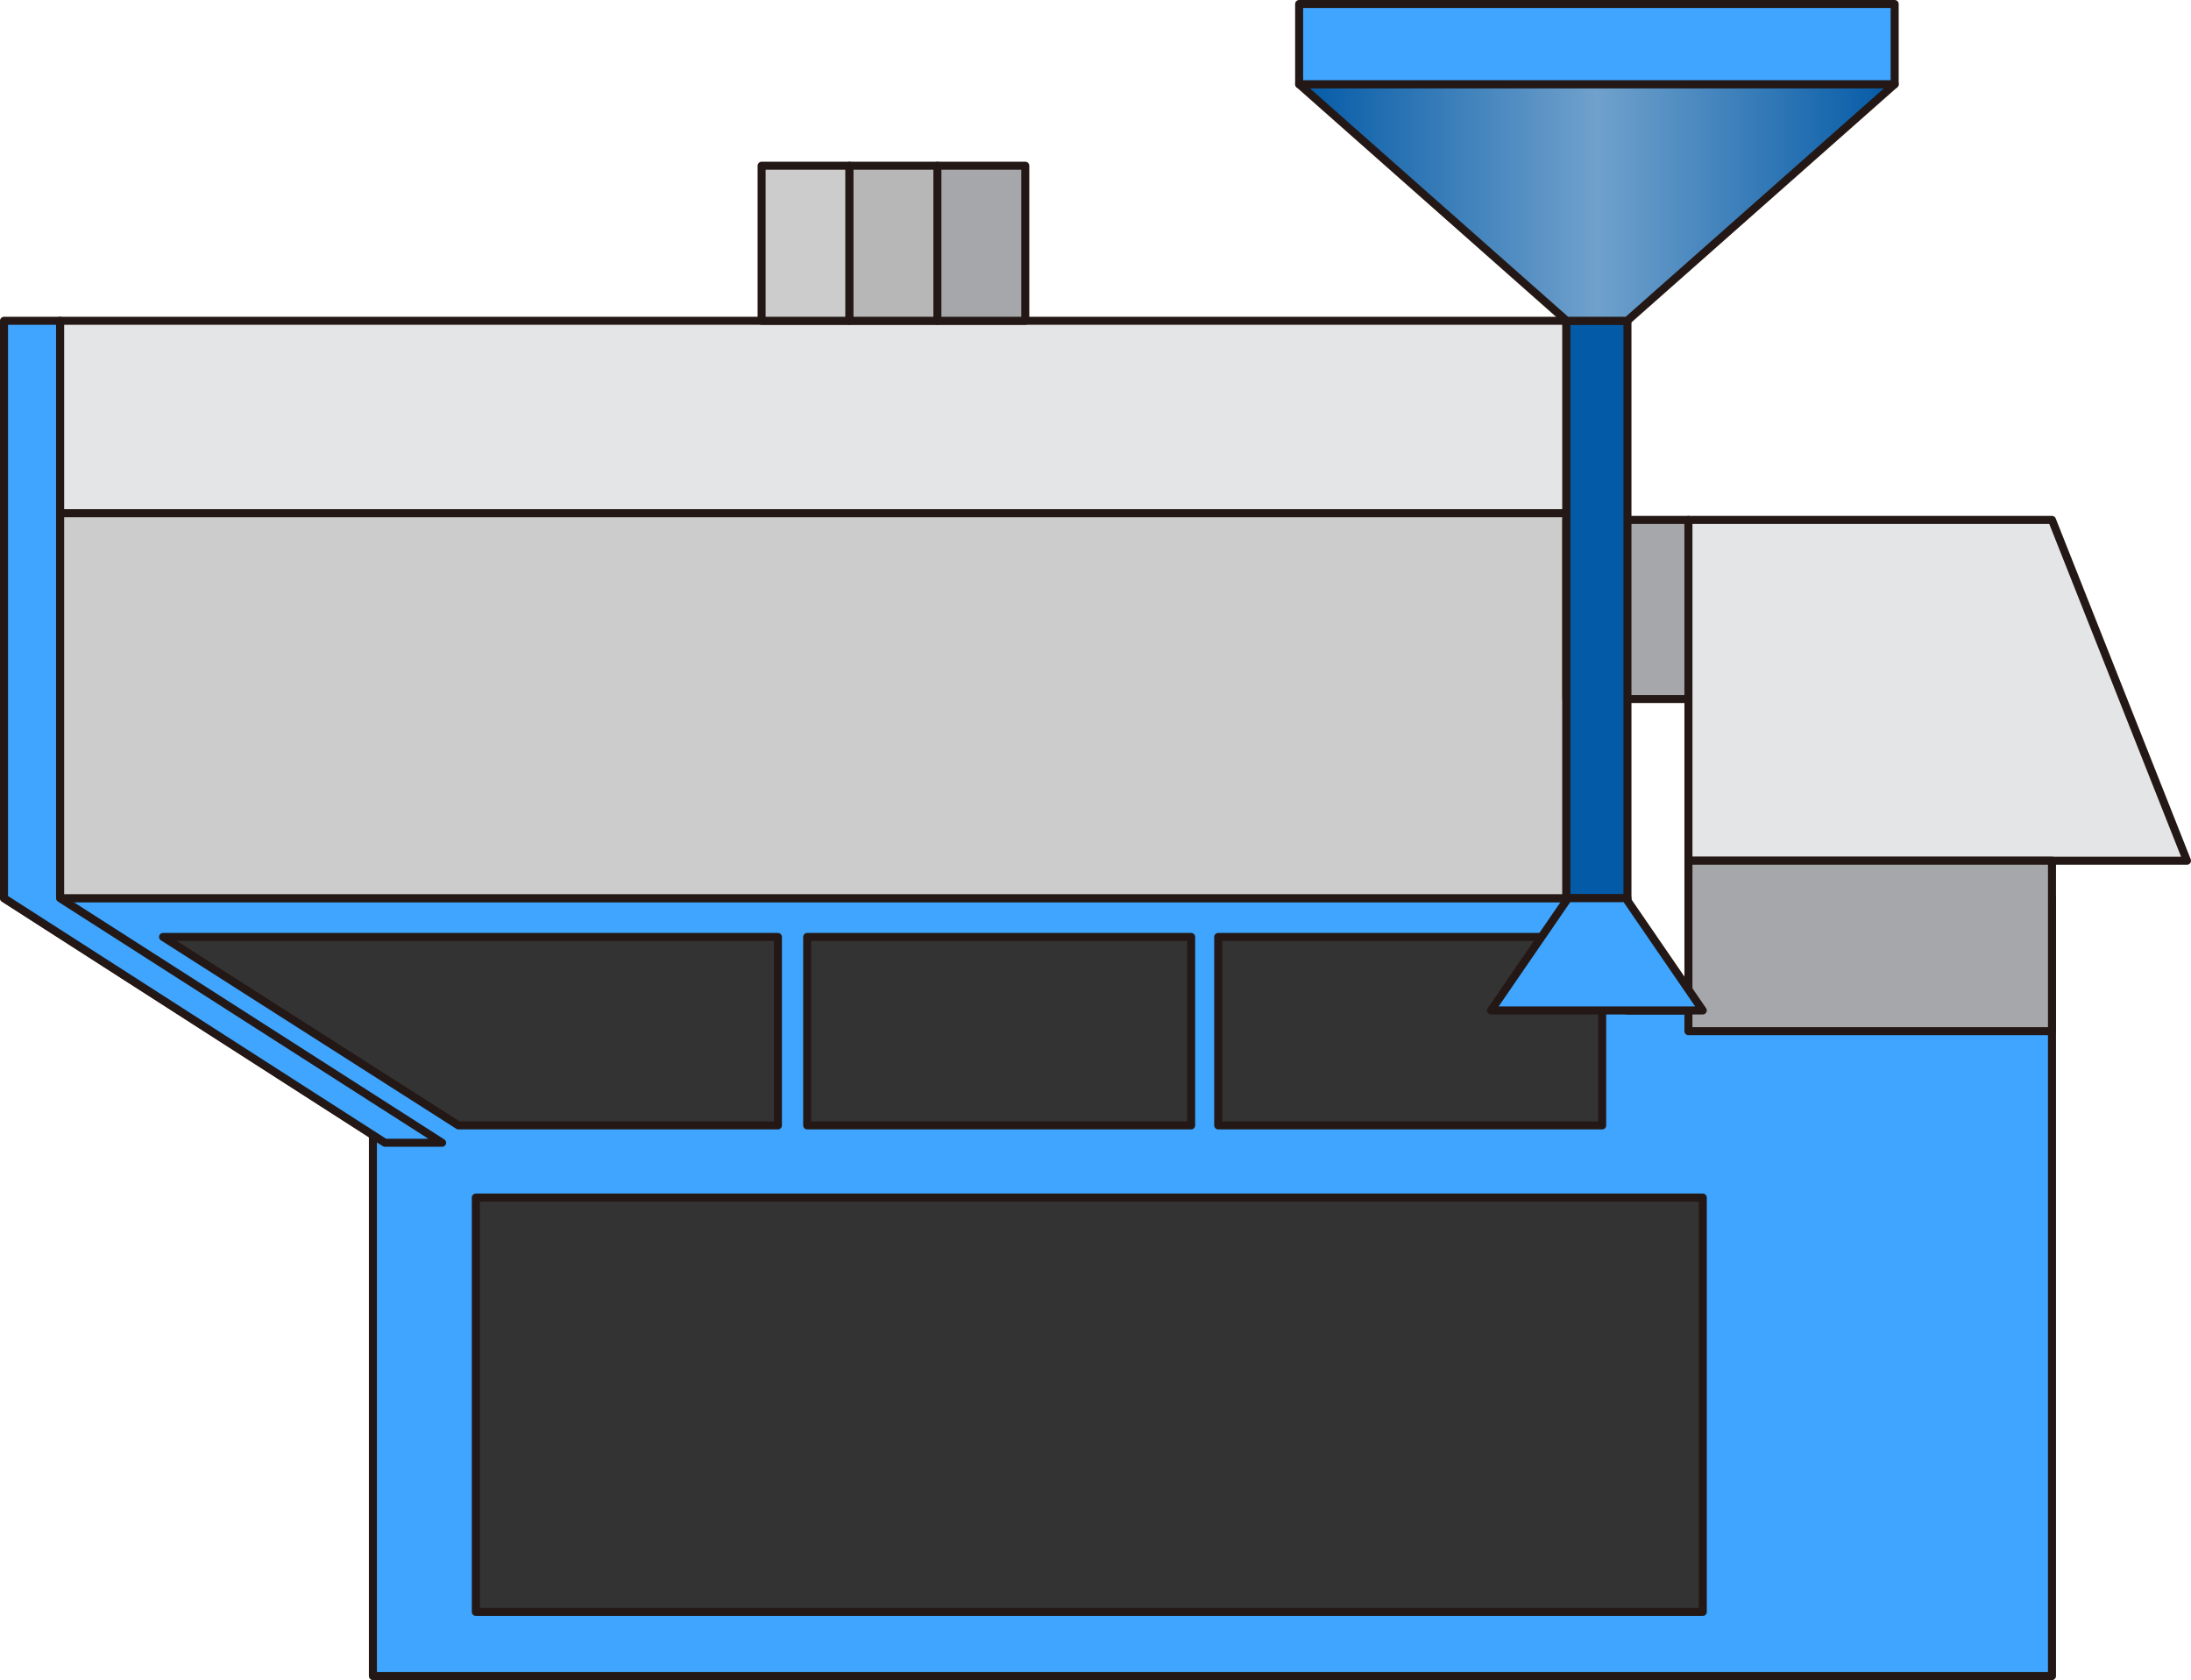 <?xml version="1.0" encoding="UTF-8" standalone="no"?>
<svg
   xmlns:dc="http://purl.org/dc/elements/1.1/"
   xmlns:cc="http://creativecommons.org/ns#"
   xmlns:rdf="http://www.w3.org/1999/02/22-rdf-syntax-ns#"
   xmlns:svg="http://www.w3.org/2000/svg"
   xmlns="http://www.w3.org/2000/svg"
   xmlns:sodipodi="http://sodipodi.sourceforge.net/DTD/sodipodi-0.dtd"
   xmlns:inkscape="http://www.inkscape.org/namespaces/inkscape"
   version="1.1"
   id="图层_1"
   x="0px"
   y="0px"
   width="136.6px"
   height="104.75px"
   viewBox="207.861 381.438 136.6 104.75"
   enable-background="new 207.861 381.438 136.6 104.75"
   xml:space="preserve"
   sodipodi:docname="电线与电缆-08.svg"><defs
   id="defs54" /><sodipodi:namedview
   pagecolor="#ffffff"
   bordercolor="#666666"
   borderopacity="1"
   objecttolerance="10"
   gridtolerance="10"
   guidetolerance="10"
   inkscape:pageopacity="0"
   inkscape:pageshadow="2"
   inkscape:window-width="640"
   inkscape:window-height="480"
   id="namedview52" />
<g
   id="g49">
	
		<polygon
   fill="#3FA5FF"
   stroke="#231815"
   stroke-width="0.5"
   stroke-linecap="round"
   stroke-linejoin="round"
   stroke-miterlimit="10"
   points="   335.794,485.938 231.111,485.938 231.111,452.206 208.111,437.438 309.324,437.438 309.324,444.438 313.128,444.438    335.794,437.438  "
   id="polygon2" />
	<g
   id="g8">
		
			<rect
   x="211.606"
   y="401.438"
   fill="#E4E5E6"
   stroke="#231815"
   stroke-width="0.5"
   stroke-linecap="round"
   stroke-linejoin="round"
   stroke-miterlimit="10"
   width="93.913"
   height="12"
   id="rect4" />
		
			<rect
   x="211.606"
   y="413.438"
   fill="#CCCCCC"
   stroke="#231815"
   stroke-width="0.5"
   stroke-linecap="round"
   stroke-linejoin="round"
   stroke-miterlimit="10"
   width="93.913"
   height="24"
   id="rect6" />
	</g>
	<g
   id="g16">
		
			<rect
   x="255.344"
   y="391.771"
   fill="#CCCCCC"
   stroke="#231815"
   stroke-width="0.5"
   stroke-linecap="round"
   stroke-linejoin="round"
   stroke-miterlimit="10"
   width="5.479"
   height="9.667"
   id="rect10" />
		
			<rect
   x="260.823"
   y="391.771"
   fill="#B7B7B7"
   stroke="#231815"
   stroke-width="0.5"
   stroke-linecap="round"
   stroke-linejoin="round"
   stroke-miterlimit="10"
   width="5.48"
   height="9.667"
   id="rect12" />
		
			<rect
   x="266.304"
   y="391.771"
   fill="#A6A7AB"
   stroke="#231815"
   stroke-width="0.5"
   stroke-linecap="round"
   stroke-linejoin="round"
   stroke-miterlimit="10"
   width="5.479"
   height="9.667"
   id="rect14" />
	</g>
	
		<rect
   x="305.52"
   y="413.854"
   fill="#A6A7AB"
   stroke="#231815"
   stroke-width="0.5"
   stroke-linecap="round"
   stroke-linejoin="round"
   stroke-miterlimit="10"
   width="7.608"
   height="11.168"
   id="rect18" />
	
		<polygon
   fill="#E4E5E6"
   stroke="#231815"
   stroke-width="0.5"
   stroke-linecap="round"
   stroke-linejoin="round"
   stroke-miterlimit="10"
   points="   344.211,435.104 313.128,435.104 313.128,413.854 335.794,413.854  "
   id="polygon20" />
	
		<rect
   x="313.128"
   y="435.104"
   fill="#A6A7AB"
   stroke="#231815"
   stroke-width="0.5"
   stroke-linecap="round"
   stroke-linejoin="round"
   stroke-miterlimit="10"
   width="22.666"
   height="10.626"
   id="rect22" />
	
		<rect
   x="305.52"
   y="401.438"
   fill="#035AA6"
   stroke="#231815"
   stroke-width="0.5"
   stroke-linecap="round"
   stroke-linejoin="round"
   stroke-miterlimit="10"
   width="3.806"
   height="36"
   id="rect24" />
	
		<linearGradient
   id="SVGID_1_"
   gradientUnits="userSpaceOnUse"
   x1="280.517"
   y1="426.543"
   x2="317.647"
   y2="426.543"
   gradientTransform="matrix(1 0 0 -1 8.34 820.606)">
		<stop
   offset="0"
   style="stop-color:#035AA6"
   id="stop26" />
		<stop
   offset="0.5"
   style="stop-color:#70A1CC"
   id="stop28" />
		<stop
   offset="1"
   style="stop-color:#035AA6"
   id="stop30" />
	</linearGradient>
	
		<polygon
   fill="url(#SVGID_1_)"
   stroke="#231815"
   stroke-width="0.5"
   stroke-linecap="round"
   stroke-linejoin="round"
   stroke-miterlimit="10"
   points="   309.311,401.438 325.986,386.688 288.857,386.688 305.533,401.438  "
   id="polygon33" />
	
		<rect
   x="288.857"
   y="381.688"
   fill="#3FA5FF"
   stroke="#231815"
   stroke-width="0.5"
   stroke-linecap="round"
   stroke-linejoin="round"
   stroke-miterlimit="10"
   width="37.129"
   height="5"
   id="rect35" />
	
		<polygon
   fill="#3FA5FF"
   stroke="#231815"
   stroke-width="0.5"
   stroke-linecap="round"
   stroke-linejoin="round"
   stroke-miterlimit="10"
   points="   211.606,437.438 211.606,401.438 208.111,401.438 208.111,437.438 231.861,452.688 235.424,452.688  "
   id="polygon37" />
	
		<rect
   x="237.527"
   y="456.105"
   fill="#333333"
   stroke="#231815"
   stroke-width="0.5"
   stroke-linecap="round"
   stroke-linejoin="round"
   stroke-miterlimit="10"
   width="76.496"
   height="25.834"
   id="rect39" />
	
		<polygon
   fill="#333333"
   stroke="#231815"
   stroke-width="0.5"
   stroke-linecap="round"
   stroke-linejoin="round"
   stroke-miterlimit="10"
   points="   256.361,439.855 218.028,439.855 236.443,451.605 256.361,451.605  "
   id="polygon41" />
	
		<rect
   x="258.186"
   y="439.855"
   fill="#333333"
   stroke="#231815"
   stroke-width="0.5"
   stroke-linecap="round"
   stroke-linejoin="round"
   stroke-miterlimit="10"
   width="23.938"
   height="11.75"
   id="rect43" />
	
		<rect
   x="283.812"
   y="439.855"
   fill="#333333"
   stroke="#231815"
   stroke-width="0.5"
   stroke-linecap="round"
   stroke-linejoin="round"
   stroke-miterlimit="10"
   width="23.938"
   height="11.75"
   id="rect45" />
	
		<polygon
   fill="#3FA5FF"
   stroke="#231815"
   stroke-width="0.5"
   stroke-linecap="round"
   stroke-linejoin="round"
   stroke-miterlimit="10"
   points="   314.022,444.438 300.82,444.438 305.625,437.438 309.22,437.438  "
   id="polygon47" />
</g>
</svg>
